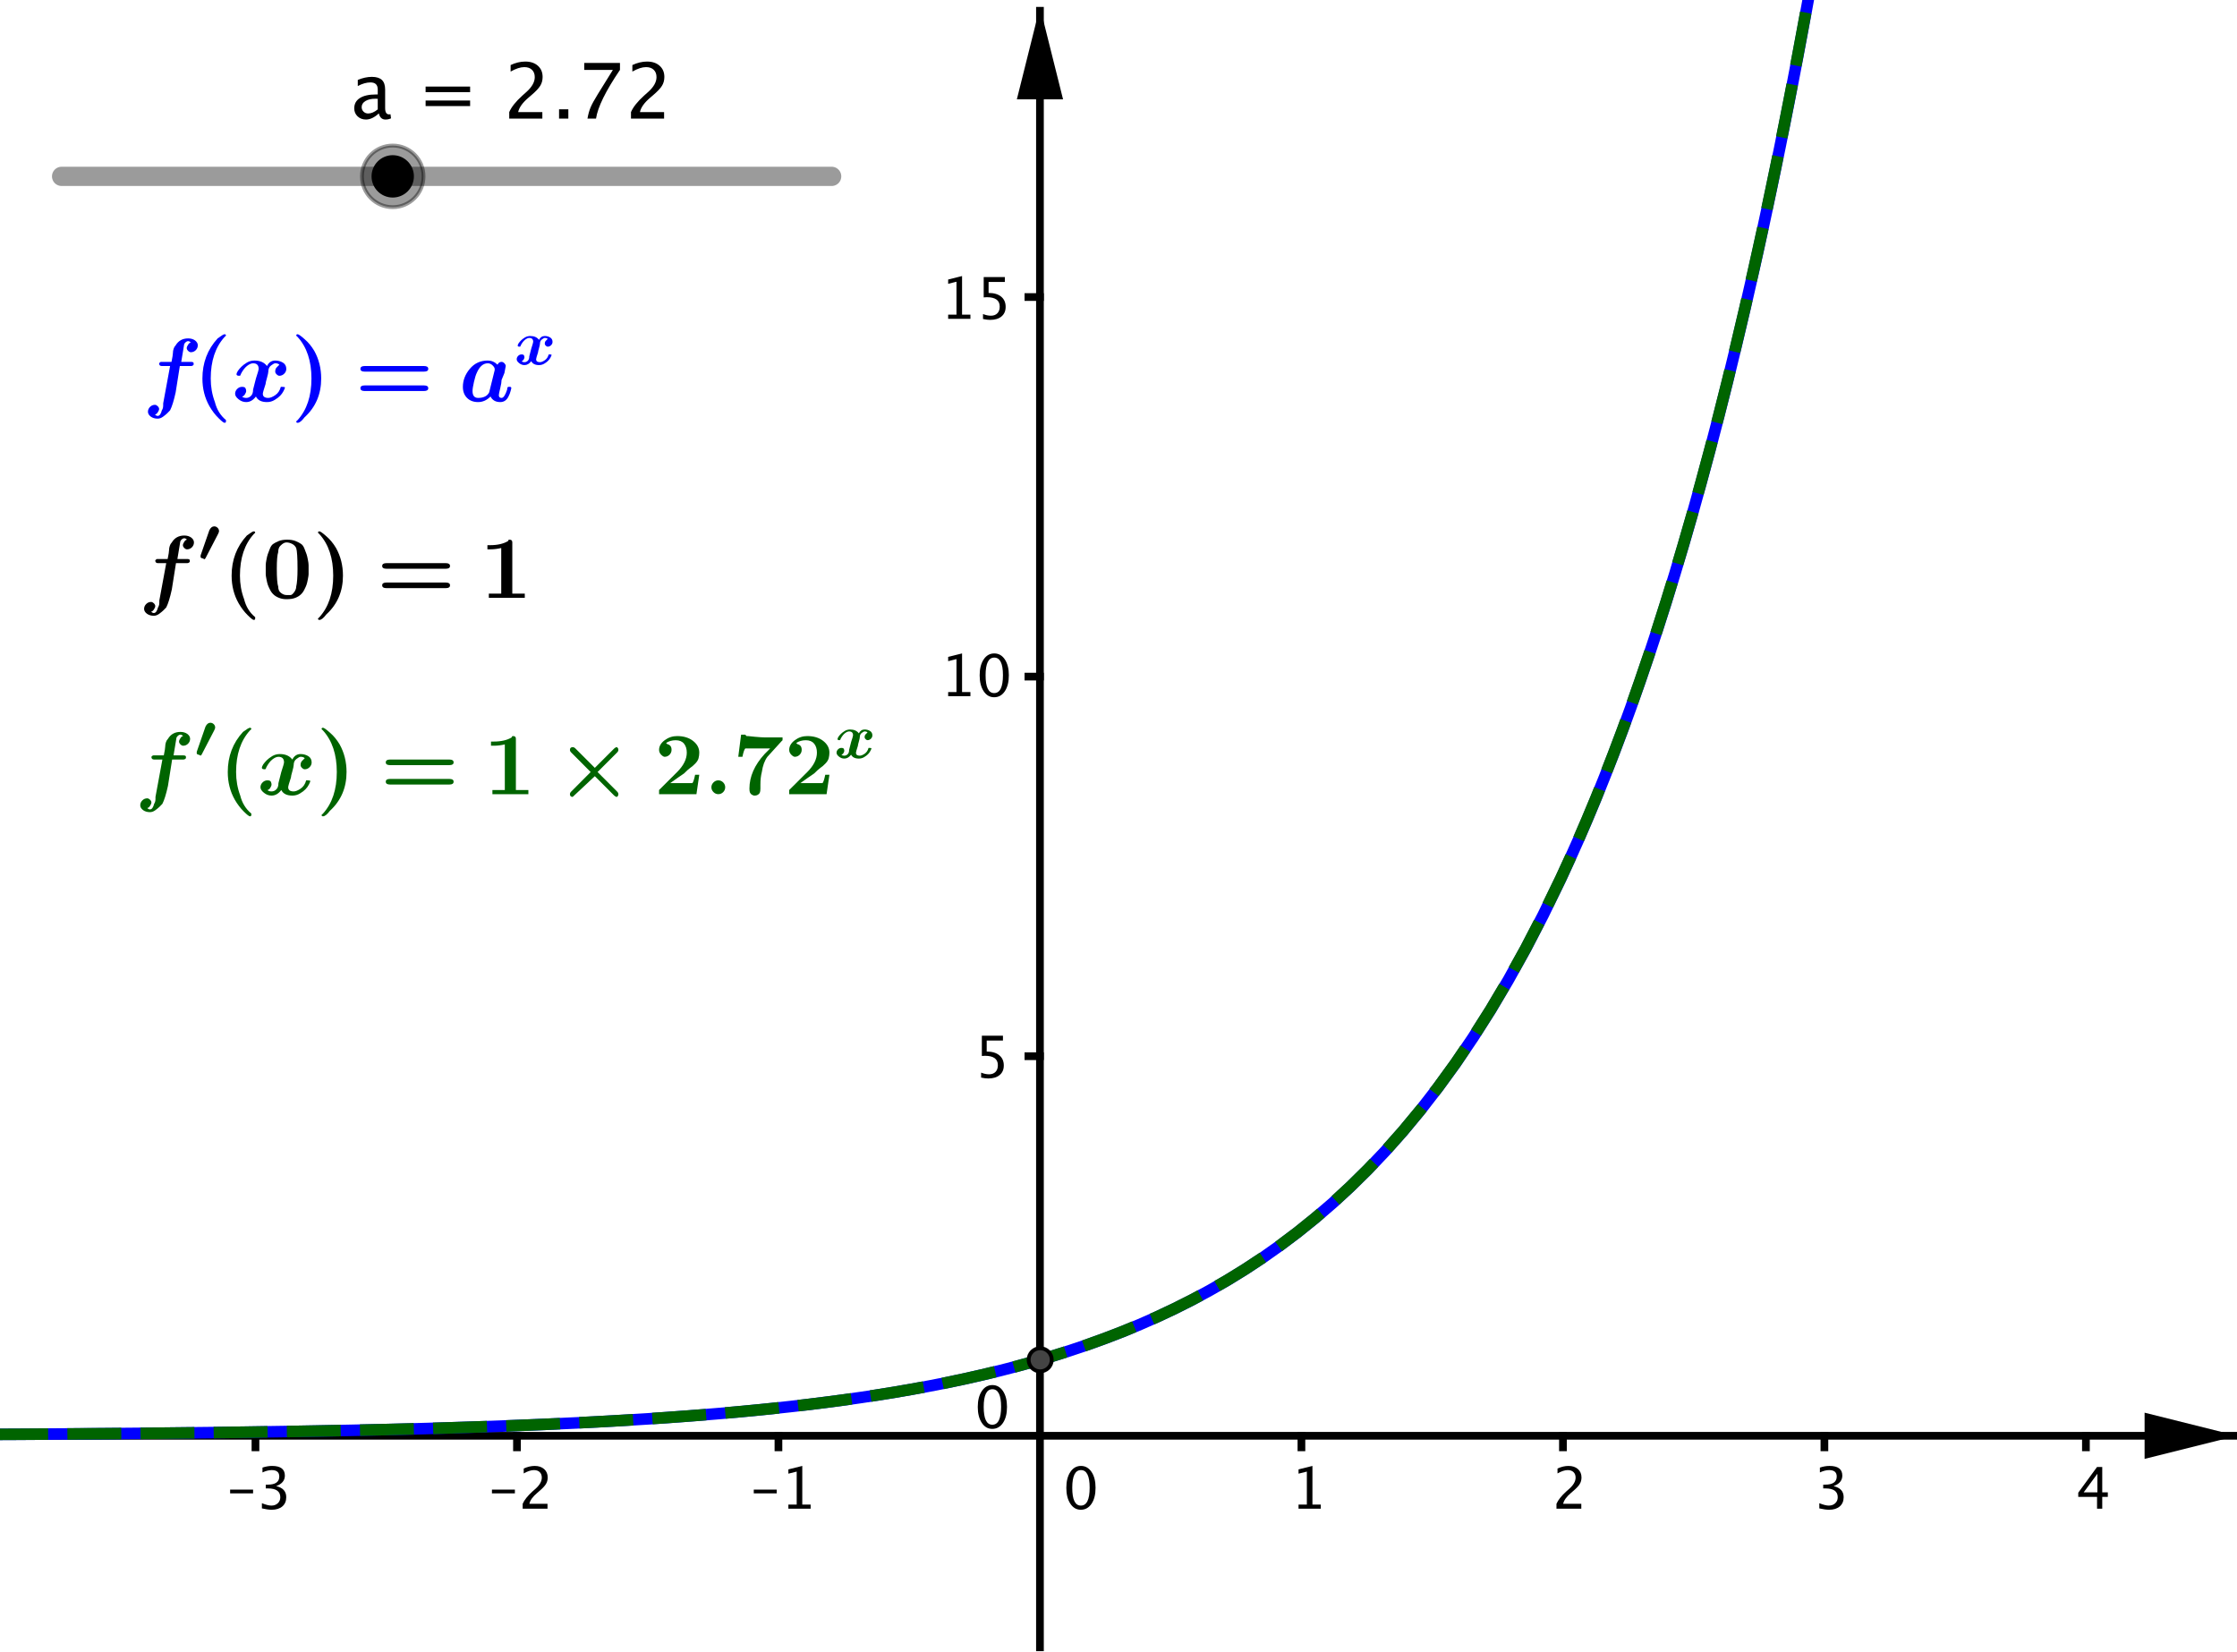 <?xml version='1.0' ?><svg xmlns:dc="http://purl.org/dc/elements/1.1/" xmlns:cc="http://creativecommons.org/ns#" xmlns:rdf="http://www.w3.org/1999/02/22-rdf-syntax-ns#" xmlns:svg="http://www.w3.org/2000/svg" xmlns="http://www.w3.org/2000/svg" id="svg2" version="1.1" width="371.222" height="274.104" viewBox="0.0 0.201 581 429" preserveAspectRatio="none">
  <defs id="defs794" />
  <title id="title4" />
  <g id="g6" stroke-linecap="square" stroke-miterlimit="10.000" stroke-width="1" stroke-dasharray="none" stroke-dashoffset="0" stroke-linejoin="miter">
    <clipPath id="clip1">
      <path id="path9" d="M 0 0 L 0 429.00 L 583.00 429.00 L 583.00 0 z" />
    </clipPath>
    <g id="g11" clip-path="url(#clip1)">
      <g id="g13" stroke="#000000" stroke-opacity="1" fill="none" stroke-linecap="butt" stroke-width="2">
        <path id="path15" d="M 270.10 3 L 270.10 429.00" />
      </g>
    </g>
    <clipPath id="clip2">
      <path id="path18" d="M 0 0 L 0 429.00 L 583.00 429.00 L 583.00 0 z" />
    </clipPath>
    <g id="g20" clip-path="url(#clip2)">
      <g id="g22" fill="#000000" stroke="none" fill-rule="evenodd" fill-opacity="1">
        <path id="path24" d="M 270.10 2 L 264.10 26.000 L 276.10 26.000" />
      </g>
    </g>
    <clipPath id="clip3">
      <path id="path27" d="M 0 0 L 0 429.00 L 583.00 429.00 L 583.00 0 z" />
    </clipPath>
    <g id="g29" clip-path="url(#clip3)">
      <g id="g31" stroke="#000000" stroke-opacity="1" fill="none" stroke-linecap="butt" stroke-width="2">
        <path id="path33" d="M 0 373.06 L 580.00 373.06" />
      </g>
    </g>
    <clipPath id="clip4">
      <path id="path36" d="M 0 0 L 0 429.00 L 583.00 429.00 L 583.00 0 z" />
    </clipPath>
    <g id="g38" clip-path="url(#clip4)">
      <g id="g40" fill="#000000" stroke="none" fill-rule="evenodd" fill-opacity="1">
        <path id="path42" d="M 581.00 373.06 L 557.00 367.06 L 557.00 379.06" />
      </g>
    </g>
    <clipPath id="clip5">
      <path id="path45" d="M 0 0 L 0 429.00 L 583.00 429.00 L 583.00 0 z" />
    </clipPath>
    <g id="g47" clip-path="url(#clip5)">
      <g id="g49" fill="#000000" stroke="none" fill-rule="nonzero" fill-opacity="1">
        <path id="path51" d="M 59.769 388.02 L 59.769 387.03 L 65.731 387.03 L 65.731 388.02 z M 68.023 391.92 L 68.023 390.57 Q 69.576 391.19 70.470 391.19 Q 71.502 391.19 72.151 390.58 Q 72.799 389.98 72.799 389.02 Q 72.799 386.73 69.598 386.73 L 69.027 386.73 L 69.027 385.76 L 69.532 385.75 Q 72.535 385.75 72.535 383.64 Q 72.535 381.97 70.558 381.97 Q 69.474 381.97 68.170 382.58 L 68.170 381.32 Q 69.452 380.89 70.660 380.89 Q 73.985 380.89 73.985 383.40 Q 73.985 385.31 71.722 386.13 Q 74.344 386.73 74.344 389.00 Q 74.344 390.53 73.333 391.40 Q 72.323 392.27 70.558 392.27 Q 69.554 392.27 68.023 391.92 z" />
      </g>
    </g>
    <clipPath id="clip6">
      <path id="path54" d="M 0 0 L 0 429.00 L 583.00 429.00 L 583.00 0 z" />
    </clipPath>
    <g id="g56" clip-path="url(#clip6)">
      <g id="g58" stroke="#000000" stroke-opacity="1" fill="none" stroke-linecap="butt" stroke-width="2">
        <path id="path60" d="M 66.350 373.06 L 66.350 376.06" />
      </g>
    </g>
    <clipPath id="clip7">
      <path id="path63" d="M 0 0 L 0 429.00 L 583.00 429.00 L 583.00 0 z" />
    </clipPath>
    <g id="g65" clip-path="url(#clip7)">
      <g id="g67" fill="#000000" stroke="none" fill-rule="nonzero" fill-opacity="1">
        <path id="path69" d="M 127.77 388.02 L 127.77 387.03 L 133.73 387.03 L 133.73 388.02 z M 135.75 392.00 L 135.75 390.73 Q 136.38 389.26 138.29 387.52 L 139.12 386.79 Q 140.72 385.34 140.72 383.92 Q 140.72 383.01 140.17 382.49 Q 139.63 381.97 138.67 381.97 Q 137.55 381.97 136.02 382.84 L 136.02 381.57 Q 137.46 380.89 138.88 380.89 Q 140.40 380.89 141.33 381.71 Q 142.25 382.53 142.25 383.88 Q 142.25 384.86 141.78 385.61 Q 141.32 386.37 140.05 387.44 L 139.50 387.92 Q 137.76 389.39 137.49 390.73 L 142.20 390.73 L 142.20 392.00 z" />
      </g>
    </g>
    <clipPath id="clip8">
      <path id="path72" d="M 0 0 L 0 429.00 L 583.00 429.00 L 583.00 0 z" />
    </clipPath>
    <g id="g74" clip-path="url(#clip8)">
      <g id="g76" stroke="#000000" stroke-opacity="1" fill="none" stroke-linecap="butt" stroke-width="2">
        <path id="path78" d="M 134.27 373.06 L 134.27 376.06" />
      </g>
    </g>
    <clipPath id="clip9">
      <path id="path81" d="M 0 0 L 0 429.00 L 583.00 429.00 L 583.00 0 z" />
    </clipPath>
    <g id="g83" clip-path="url(#clip9)">
      <g id="g85" fill="#000000" stroke="none" fill-rule="nonzero" fill-opacity="1">
        <path id="path87" d="M 195.77 388.02 L 195.77 387.03 L 201.73 387.03 L 201.73 388.02 z M 204.76 392.00 L 204.76 390.92 L 206.92 390.92 L 206.92 382.36 L 204.76 382.90 L 204.76 381.79 L 208.37 380.89 L 208.37 390.92 L 210.54 390.92 L 210.54 392.00 z" />
      </g>
    </g>
    <clipPath id="clip10">
      <path id="path90" d="M 0 0 L 0 429.00 L 583.00 429.00 L 583.00 0 z" />
    </clipPath>
    <g id="g92" clip-path="url(#clip10)">
      <g id="g94" stroke="#000000" stroke-opacity="1" fill="none" stroke-linecap="butt" stroke-width="2">
        <path id="path96" d="M 202.18 373.06 L 202.18 376.06" />
      </g>
    </g>
    <clipPath id="clip11">
      <path id="path99" d="M 0 0 L 0 429.00 L 583.00 429.00 L 583.00 0 z" />
    </clipPath>
    <g id="g101" clip-path="url(#clip11)">
      <g id="g103" fill="#000000" stroke="none" fill-rule="nonzero" fill-opacity="1">
        <path id="path105" d="M 280.70 392.27 Q 279.02 392.27 277.99 390.69 Q 276.95 389.11 276.95 386.57 Q 276.95 384.01 278.00 382.45 Q 279.04 380.89 280.75 380.89 Q 282.45 380.89 283.50 382.45 Q 284.54 384.01 284.54 386.55 Q 284.54 389.16 283.50 390.71 Q 282.45 392.27 280.70 392.27 z M 280.72 391.19 Q 283.01 391.19 283.01 386.53 Q 283.01 381.97 280.75 381.97 Q 278.49 381.97 278.49 386.57 Q 278.49 391.19 280.72 391.19 z" />
      </g>
    </g>
    <clipPath id="clip12">
      <path id="path108" d="M 0 0 L 0 429.00 L 583.00 429.00 L 583.00 0 z" />
    </clipPath>
    <g id="g110" clip-path="url(#clip12)">
      <g id="g112" fill="#000000" stroke="none" fill-rule="nonzero" fill-opacity="1">
        <path id="path114" d="M 337.26 392.00 L 337.26 390.92 L 339.42 390.92 L 339.42 382.36 L 337.26 382.90 L 337.26 381.79 L 340.87 380.89 L 340.87 390.92 L 343.04 390.92 L 343.04 392.00 z" />
      </g>
    </g>
    <clipPath id="clip13">
      <path id="path117" d="M 0 0 L 0 429.00 L 583.00 429.00 L 583.00 0 z" />
    </clipPath>
    <g id="g119" clip-path="url(#clip13)">
      <g id="g121" stroke="#000000" stroke-opacity="1" fill="none" stroke-linecap="butt" stroke-width="2">
        <path id="path123" d="M 338.01 373.06 L 338.01 376.06" />
      </g>
    </g>
    <clipPath id="clip14">
      <path id="path126" d="M 0 0 L 0 429.00 L 583.00 429.00 L 583.00 0 z" />
    </clipPath>
    <g id="g128" clip-path="url(#clip14)">
      <g id="g130" fill="#000000" stroke="none" fill-rule="nonzero" fill-opacity="1">
        <path id="path132" d="M 404.25 392.00 L 404.25 390.73 Q 404.88 389.26 406.79 387.52 L 407.62 386.79 Q 409.22 385.34 409.22 383.92 Q 409.22 383.01 408.67 382.49 Q 408.13 381.97 407.17 381.97 Q 406.05 381.97 404.52 382.84 L 404.52 381.57 Q 405.96 380.89 407.38 380.89 Q 408.90 380.89 409.83 381.71 Q 410.75 382.53 410.75 383.88 Q 410.75 384.86 410.28 385.61 Q 409.82 386.37 408.55 387.44 L 408.00 387.92 Q 406.26 389.39 405.99 390.73 L 410.70 390.73 L 410.70 392.00 z" />
      </g>
    </g>
    <clipPath id="clip15">
      <path id="path135" d="M 0 0 L 0 429.00 L 583.00 429.00 L 583.00 0 z" />
    </clipPath>
    <g id="g137" clip-path="url(#clip15)">
      <g id="g139" stroke="#000000" stroke-opacity="1" fill="none" stroke-linecap="butt" stroke-width="2">
        <path id="path141" d="M 405.93 373.06 L 405.93 376.06" />
      </g>
    </g>
    <clipPath id="clip16">
      <path id="path144" d="M 0 0 L 0 429.00 L 583.00 429.00 L 583.00 0 z" />
    </clipPath>
    <g id="g146" clip-path="url(#clip16)">
      <g id="g148" fill="#000000" stroke="none" fill-rule="nonzero" fill-opacity="1">
        <path id="path150" d="M 472.52 391.92 L 472.52 390.57 Q 474.08 391.19 474.97 391.19 Q 476.00 391.19 476.65 390.58 Q 477.30 389.98 477.30 389.02 Q 477.30 386.73 474.10 386.73 L 473.53 386.73 L 473.53 385.76 L 474.03 385.75 Q 477.04 385.75 477.04 383.64 Q 477.04 381.97 475.06 381.97 Q 473.97 381.97 472.67 382.58 L 472.67 381.32 Q 473.95 380.89 475.16 380.89 Q 478.49 380.89 478.49 383.40 Q 478.49 385.31 476.22 386.13 Q 478.84 386.73 478.84 389.00 Q 478.84 390.53 477.83 391.40 Q 476.82 392.27 475.06 392.27 Q 474.05 392.27 472.52 391.92 z" />
      </g>
    </g>
    <clipPath id="clip17">
      <path id="path153" d="M 0 0 L 0 429.00 L 583.00 429.00 L 583.00 0 z" />
    </clipPath>
    <g id="g155" clip-path="url(#clip17)">
      <g id="g157" stroke="#000000" stroke-opacity="1" fill="none" stroke-linecap="butt" stroke-width="2">
        <path id="path159" d="M 473.84 373.06 L 473.84 376.06" />
      </g>
    </g>
    <clipPath id="clip18">
      <path id="path162" d="M 0 0 L 0 429.00 L 583.00 429.00 L 583.00 0 z" />
    </clipPath>
    <g id="g164" clip-path="url(#clip18)">
      <g id="g166" fill="#000000" stroke="none" fill-rule="nonzero" fill-opacity="1">
        <path id="path168" d="M 544.65 392.00 L 544.65 388.93 L 539.77 388.93 L 539.77 387.84 L 544.65 381.16 L 546.00 381.16 L 546.00 387.75 L 547.45 387.75 L 547.45 388.93 L 546.00 388.93 L 546.00 392.00 z M 541.18 387.75 L 544.74 387.75 L 544.74 382.93 z" />
      </g>
    </g>
    <clipPath id="clip19">
      <path id="path171" d="M 0 0 L 0 429.00 L 583.00 429.00 L 583.00 0 z" />
    </clipPath>
    <g id="g173" clip-path="url(#clip19)">
      <g id="g175" stroke="#000000" stroke-opacity="1" fill="none" stroke-linecap="butt" stroke-width="2">
        <path id="path177" d="M 541.76 373.06 L 541.76 376.06" />
      </g>
    </g>
    <clipPath id="clip20">
      <path id="path180" d="M 0 0 L 0 429.00 L 583.00 429.00 L 583.00 0 z" />
    </clipPath>
    <g id="g182" clip-path="url(#clip20)">
      <g id="g184" fill="#000000" stroke="none" fill-rule="nonzero" fill-opacity="1">
        <path id="path186" d="M 257.70 371.27 Q 256.02 371.27 254.99 369.69 Q 253.95 368.11 253.95 365.57 Q 253.95 363.01 255.00 361.45 Q 256.04 359.89 257.75 359.89 Q 259.45 359.89 260.50 361.45 Q 261.54 363.01 261.54 365.55 Q 261.54 368.16 260.50 369.71 Q 259.45 371.27 257.70 371.27 z M 257.72 370.19 Q 260.01 370.19 260.01 365.53 Q 260.01 360.97 257.75 360.97 Q 255.49 360.97 255.49 365.57 Q 255.49 370.19 257.72 370.19 z" />
      </g>
    </g>
    <clipPath id="clip21">
      <path id="path189" d="M 0 0 L 0 429.00 L 583.00 429.00 L 583.00 0 z" />
    </clipPath>
    <g id="g191" clip-path="url(#clip21)">
      <g id="g193" fill="#000000" stroke="none" fill-rule="nonzero" fill-opacity="1">
        <path id="path195" d="M 254.82 280.04 L 254.82 278.75 Q 255.90 279.19 256.87 279.19 Q 257.94 279.19 258.56 278.56 Q 259.17 277.93 259.17 276.82 Q 259.17 274.38 255.81 274.38 Q 255.42 274.38 255.01 274.43 L 255.01 269.16 L 260.49 269.16 L 260.49 270.42 L 256.27 270.42 L 256.27 273.28 Q 258.36 273.28 259.53 274.24 Q 260.71 275.20 260.71 276.89 Q 260.71 278.48 259.64 279.37 Q 258.57 280.27 256.68 280.27 Q 255.86 280.27 254.82 280.04 z" />
      </g>
    </g>
    <clipPath id="clip22">
      <path id="path198" d="M 0 0 L 0 429.00 L 583.00 429.00 L 583.00 0 z" />
    </clipPath>
    <g id="g200" clip-path="url(#clip22)">
      <g id="g202" stroke="#000000" stroke-opacity="1" fill="none" stroke-linecap="butt" stroke-width="2">
        <path id="path204" d="M 267.10 274.49 L 270.10 274.49" />
      </g>
    </g>
    <clipPath id="clip23">
      <path id="path207" d="M 0 0 L 0 429.00 L 583.00 429.00 L 583.00 0 z" />
    </clipPath>
    <g id="g209" clip-path="url(#clip23)">
      <g id="g211" fill="#000000" stroke="none" fill-rule="nonzero" fill-opacity="1">
        <path id="path213" d="M 246.26 181.00 L 246.26 179.92 L 248.42 179.92 L 248.42 171.36 L 246.26 171.90 L 246.26 170.79 L 249.87 169.89 L 249.87 179.92 L 252.04 179.92 L 252.04 181.00 z M 258.19 181.27 Q 256.51 181.27 255.47 179.69 Q 254.44 178.11 254.44 175.57 Q 254.44 173.01 255.48 171.45 Q 256.52 169.89 258.23 169.89 Q 259.94 169.89 260.98 171.45 Q 262.02 173.01 262.02 175.55 Q 262.02 178.16 260.98 179.71 Q 259.94 181.27 258.19 181.27 z M 258.20 180.19 Q 260.49 180.19 260.49 175.53 Q 260.49 170.97 258.23 170.97 Q 255.98 170.97 255.98 175.57 Q 255.98 180.19 258.20 180.19 z" />
      </g>
    </g>
    <clipPath id="clip24">
      <path id="path216" d="M 0 0 L 0 429.00 L 583.00 429.00 L 583.00 0 z" />
    </clipPath>
    <g id="g218" clip-path="url(#clip24)">
      <g id="g220" stroke="#000000" stroke-opacity="1" fill="none" stroke-linecap="butt" stroke-width="2">
        <path id="path222" d="M 267.10 175.91 L 270.10 175.91" />
      </g>
    </g>
    <clipPath id="clip25">
      <path id="path225" d="M 0 0 L 0 429.00 L 583.00 429.00 L 583.00 0 z" />
    </clipPath>
    <g id="g227" clip-path="url(#clip25)">
      <g id="g229" fill="#000000" stroke="none" fill-rule="nonzero" fill-opacity="1">
        <path id="path231" d="M 246.26 83.000 L 246.26 81.916 L 248.42 81.916 L 248.42 73.361 L 246.26 73.903 L 246.26 72.790 L 249.87 71.889 L 249.87 81.916 L 252.04 81.916 L 252.04 83.000 z M 255.31 83.044 L 255.31 81.755 Q 256.39 82.187 257.36 82.187 Q 258.43 82.187 259.04 81.557 Q 259.65 80.927 259.65 79.821 Q 259.65 77.382 256.29 77.382 Q 255.91 77.382 255.49 77.434 L 255.49 72.160 L 260.98 72.160 L 260.98 73.420 L 256.76 73.420 L 256.76 76.276 Q 258.85 76.276 260.02 77.236 Q 261.19 78.195 261.19 79.895 Q 261.19 81.477 260.12 82.374 Q 259.06 83.271 257.17 83.271 Q 256.35 83.271 255.31 83.044 z" />
      </g>
    </g>
    <clipPath id="clip26">
      <path id="path234" d="M 0 0 L 0 429.00 L 583.00 429.00 L 583.00 0 z" />
    </clipPath>
    <g id="g236" clip-path="url(#clip26)">
      <g id="g238" stroke="#000000" stroke-opacity="1" fill="none" stroke-linecap="butt" stroke-width="2">
        <path id="path240" d="M 267.10 77.340 L 270.10 77.340" />
      </g>
    </g>
    <g id="misc" />
    <g id="layer0">
      <clipPath id="clip27">
        <path id="path245" d="M 0 0 L 0 429.00 L 583.00 429.00 L 583.00 0 z" />
      </clipPath>
      <g id="g247" clip-path="url(#clip27)">
        <g id="g249" stroke="#0000ff" stroke-opacity="1" fill="none" stroke-linecap="round" stroke-width="3" stroke-linejoin="round">
          <path id="path251" d="M 0 372.69 L 4.555 372.67 L 9.109 372.64 L 13.664 372.61 L 18.219 372.58 L 22.773 372.55 L 27.328 372.51 L 31.883 372.47 L 36.438 372.43 L 40.992 372.39 L 45.547 372.34 L 50.102 372.29 L 54.656 372.24 L 59.211 372.18 L 63.766 372.12 L 68.320 372.05 L 72.875 371.98 L 77.430 371.91 L 81.984 371.83 L 86.539 371.74 L 91.094 371.65 L 95.648 371.55 L 100.20 371.45 L 104.76 371.34 L 109.31 371.22 L 113.87 371.09 L 118.42 370.95 L 122.98 370.80 L 127.53 370.65 L 132.09 370.48 L 136.64 370.30 L 141.20 370.11 L 145.75 369.90 L 150.30 369.69 L 154.86 369.45 L 159.41 369.20 L 163.97 368.93 L 168.52 368.65 L 173.08 368.34 L 177.63 368.01 L 182.19 367.66 L 186.74 367.29 L 191.30 366.89 L 195.85 366.46 L 200.41 366.00 L 204.96 365.51 L 209.52 364.99 L 214.07 364.42 L 218.62 363.83 L 223.18 363.18 L 227.73 362.50 L 232.29 361.77 L 236.84 360.98 L 241.40 360.14 L 245.95 359.25 L 250.51 358.29 L 255.06 357.26 L 259.62 356.17 L 264.17 354.99 L 268.73 353.74 L 273.28 352.40 L 277.84 350.96 L 282.39 349.43 L 286.95 347.79 L 291.50 346.04 L 296.05 344.16 L 300.61 342.15 L 305.16 340.01 L 309.72 337.72 L 314.27 335.26 L 318.83 332.64 L 323.38 329.83 L 327.94 326.83 L 332.49 323.62 L 337.05 320.19 L 341.60 316.52 L 346.16 312.60 L 350.71 308.40 L 355.27 303.91 L 359.82 299.11 L 364.38 293.98 L 368.93 288.49 L 373.48 282.62 L 378.04 276.35 L 382.59 269.63 L 387.15 262.45 L 391.70 254.78 L 396.26 246.57 L 400.81 237.79 L 405.37 228.40 L 407.64 223.46 L 409.92 218.36 L 412.20 213.08 L 414.48 207.62 L 416.75 201.97 L 419.03 196.14 L 421.31 190.10 L 423.59 183.86 L 425.86 177.40 L 428.14 170.72 L 430.42 163.82 L 432.70 156.68 L 434.97 149.30 L 437.25 141.66 L 439.53 133.76 L 441.80 125.60 L 444.08 117.15 L 446.36 108.42 L 448.64 99.392 L 450.91 90.054 L 453.19 80.397 L 455.47 70.410 L 456.61 65.290 L 457.75 60.083 L 458.88 54.788 L 460.02 49.403 L 461.16 43.928 L 462.30 38.359 L 463.44 32.697 L 464.58 26.938 L 465.72 21.083 L 466.86 15.128 L 467.99 9.072 L 469.13 2.914 L 470.27 -3.348 L 471.41 -9.716" />
          <title id="title253">Function f</title>
          <desc id="desc255">Function f: f(x) = a^x</desc>
        </g>
      </g>
      <clipPath id="clip28">
        <path id="path258" d="M 0 0 L 0 429.00 L 583.00 429.00 L 583.00 0 z" />
      </clipPath>
      <g id="g260" clip-path="url(#clip28)">
        <g id="g262" stroke="#006400" stroke-opacity="1" fill="none" stroke-linecap="butt" stroke-width="3" stroke-dasharray="11.000,8" stroke-linejoin="round">
          <path id="path264" d="M 0 372.69 L 4.555 372.67 L 9.109 372.64 L 13.664 372.61 L 18.219 372.58 L 22.773 372.54 L 27.328 372.51 L 31.883 372.47 L 36.438 372.43 L 40.992 372.39 L 45.547 372.34 L 50.102 372.29 L 54.656 372.24 L 59.211 372.18 L 63.766 372.12 L 68.320 372.05 L 72.875 371.98 L 77.430 371.91 L 81.984 371.83 L 86.539 371.74 L 91.094 371.65 L 95.648 371.55 L 100.20 371.45 L 104.76 371.33 L 109.31 371.21 L 113.87 371.09 L 118.42 370.95 L 122.98 370.80 L 127.53 370.65 L 132.09 370.48 L 136.64 370.30 L 141.20 370.11 L 145.75 369.90 L 150.30 369.68 L 154.86 369.45 L 159.41 369.20 L 163.97 368.93 L 168.52 368.64 L 173.08 368.34 L 177.63 368.01 L 182.19 367.66 L 186.74 367.28 L 191.30 366.88 L 195.85 366.45 L 200.41 366.00 L 204.96 365.50 L 209.52 364.98 L 214.07 364.42 L 218.62 363.82 L 223.18 363.18 L 227.73 362.49 L 232.29 361.76 L 236.84 360.97 L 241.40 360.14 L 245.95 359.24 L 250.51 358.28 L 255.06 357.25 L 259.62 356.16 L 264.17 354.98 L 268.73 353.73 L 273.28 352.39 L 277.84 350.95 L 282.39 349.42 L 286.95 347.77 L 291.50 346.02 L 296.05 344.14 L 300.61 342.14 L 305.16 339.99 L 309.72 337.69 L 314.27 335.24 L 318.83 332.61 L 323.38 329.81 L 327.94 326.80 L 332.49 323.59 L 337.05 320.16 L 341.60 316.49 L 346.16 312.56 L 350.71 308.36 L 355.27 303.87 L 359.82 299.07 L 364.38 293.93 L 368.93 288.44 L 373.48 282.57 L 378.04 276.29 L 382.59 269.57 L 387.15 262.38 L 391.70 254.70 L 396.26 246.49 L 400.81 237.70 L 405.37 228.31 L 407.64 223.37 L 409.92 218.26 L 412.20 212.98 L 414.48 207.51 L 416.75 201.87 L 419.03 196.02 L 421.31 189.98 L 423.59 183.74 L 425.86 177.28 L 428.14 170.60 L 430.42 163.69 L 432.70 156.54 L 434.97 149.15 L 437.25 141.51 L 439.53 133.61 L 441.80 125.44 L 444.08 116.99 L 446.36 108.25 L 448.64 99.219 L 450.91 89.875 L 453.19 80.212 L 455.47 70.219 L 456.61 65.096 L 457.75 59.885 L 458.88 54.587 L 460.02 49.199 L 461.16 43.720 L 462.30 38.148 L 463.44 32.482 L 464.58 26.720 L 465.72 20.860 L 466.86 14.902 L 467.99 8.842 L 469.13 2.68 L 470.27 -3.586 L 471.41 -9.958" />
          <title id="title266">Function f&#39;</title>
          <desc id="desc268">Function f&#39;: Derivative of f: f&#39;(x) = a^x ln(a)</desc>
        </g>
      </g>
      <clipPath id="clip29">
        <path id="path271" d="M 0 0 L 0 429.00 L 583.00 429.00 L 583.00 0 z" />
      </clipPath>
      <g id="g273" clip-path="url(#clip29)">
        <g id="g275" stroke="#000000" stroke-opacity="1" fill="none" stroke-linecap="round" stroke-width="2.5" stroke-linejoin="round">
          <path id="path277" d="M 270.10 353.35 L 270.16 353.33" />
          <title id="title279">Segment i</title>
          <desc id="desc281">Segment i: Segment [A, B]</desc>
        </g>
      </g>
      <clipPath id="clip30">
        <path id="path284" d="M 0 0 L 0 429.00 L 583.00 429.00 L 583.00 0 z" />
      </clipPath>
      <g id="g286" clip-path="url(#clip30)">
        <g id="g288" stroke="#000000" stroke-opacity=".392" fill="none" stroke-linecap="round" stroke-width="5" stroke-linejoin="round">
          <path id="path290" d="M 16.000 46.000 L 216.00 46.000" />
          <title id="title292">Number a</title>
          <desc id="desc294">a = 2.72</desc>
        </g>
      </g>
      <clipPath id="clip31">
        <path id="path297" d="M 0 0 L 0 429.00 L 583.00 429.00 L 583.00 0 z" />
      </clipPath>
      <g id="g299" clip-path="url(#clip31)">
        <g id="g301" fill="#000000" stroke="none" fill-rule="nonzero" fill-opacity=".392">
          <path id="path303" d="M 110.00 46.000 C 110.00 50.418 106.42 54.000 102.00 54.000 C 97.582 54.000 94.000 50.418 94.000 46.000 C 94.000 41.582 97.582 38.000 102.00 38.000 C 106.42 38.000 110.00 41.582 110.00 46.000 z" />
          <title id="title305">Number a</title>
          <desc id="desc307">a = 2.72</desc>
        </g>
      </g>
      <clipPath id="clip32">
        <path id="path310" d="M 0 0 L 0 429.00 L 583.00 429.00 L 583.00 0 z" />
      </clipPath>
      <g id="g312" clip-path="url(#clip32)">
        <g id="g314" stroke="#000000" stroke-opacity=".392" fill="none" stroke-linecap="round" stroke-linejoin="round">
          <path id="path316" d="M 110.00 46.000 C 110.00 50.418 106.42 54.000 102.00 54.000 C 97.582 54.000 94.000 50.418 94.000 46.000 C 94.000 41.582 97.582 38.000 102.00 38.000 C 106.42 38.000 110.00 41.582 110.00 46.000 z" />
          <title id="title318">Number a</title>
          <desc id="desc320">a = 2.72</desc>
        </g>
      </g>
      <clipPath id="clip33">
        <path id="path323" d="M 0 0 L 0 429.00 L 583.00 429.00 L 583.00 0 z" />
      </clipPath>
      <g id="g325" clip-path="url(#clip33)">
        <g id="g327" fill="#000000" stroke="none" fill-rule="nonzero" fill-opacity="1">
          <path id="path329" d="M 107.00 46.000 C 107.00 48.761 104.76 51.000 102.00 51.000 C 99.239 51.000 97.000 48.761 97.000 46.000 C 97.000 43.239 99.239 41.000 102.00 41.000 C 104.76 41.000 107.00 43.239 107.00 46.000 z" />
          <title id="title331">Number a</title>
          <desc id="desc333">a = 2.72</desc>
        </g>
      </g>
      <clipPath id="clip34">
        <path id="path336" d="M 0 0 L 0 429.00 L 583.00 429.00 L 583.00 0 z" />
      </clipPath>
      <g id="g338" clip-path="url(#clip34)">
        <g id="g340" stroke="#000000" stroke-opacity="1" fill="none" stroke-linecap="round" stroke-linejoin="round">
          <path id="path342" d="M 107.00 46.000 C 107.00 48.761 104.76 51.000 102.00 51.000 C 99.239 51.000 97.000 48.761 97.000 46.000 C 97.000 43.239 99.239 41.000 102.00 41.000 C 104.76 41.000 107.00 43.239 107.00 46.000 z" />
          <title id="title344">Number a</title>
          <desc id="desc346">a = 2.72</desc>
        </g>
      </g>
      <clipPath id="clip35">
        <path id="path349" d="M 0 0 L 0 429.00 L 583.00 429.00 L 583.00 0 z" />
      </clipPath>
      <g id="g351" clip-path="url(#clip35)">
        <g id="g353" fill="#000000" stroke="none" fill-rule="nonzero" fill-opacity="1">
          <path id="path355" d="M 98.393 29.652 Q 96.664 31.244 95.062 31.244 Q 93.744 31.244 92.875 30.419 Q 92.006 29.594 92.006 28.334 Q 92.006 26.596 93.466 25.663 Q 94.926 24.730 97.650 24.730 L 98.109 24.730 L 98.109 23.451 Q 98.109 21.605 96.215 21.605 Q 94.691 21.605 92.924 22.543 L 92.924 20.951 Q 94.867 20.160 96.566 20.160 Q 98.344 20.160 99.188 20.961 Q 100.03 21.762 100.03 23.451 L 100.03 28.256 Q 100.03 29.906 101.05 29.906 Q 101.18 29.906 101.42 29.867 L 101.56 30.932 Q 100.90 31.244 100.11 31.244 Q 98.764 31.244 98.393 29.652 z M 98.109 28.607 L 98.109 25.863 L 97.465 25.844 Q 95.883 25.844 94.906 26.444 Q 93.930 27.045 93.930 28.021 Q 93.930 28.715 94.418 29.193 Q 94.906 29.672 95.609 29.672 Q 96.811 29.672 98.109 28.607 z M 110.54 27.748 L 110.54 26.303 L 122.10 26.303 L 122.10 27.748 z M 110.54 24.135 L 110.54 22.689 L 122.10 22.689 L 122.10 24.135 z M 132.26 31.000 L 132.26 29.311 Q 133.10 27.348 135.66 25.033 L 136.76 24.047 Q 138.89 22.123 138.89 20.229 Q 138.89 19.018 138.16 18.324 Q 137.44 17.631 136.17 17.631 Q 134.66 17.631 132.62 18.793 L 132.62 17.094 Q 134.54 16.186 136.44 16.186 Q 138.47 16.186 139.70 17.279 Q 140.93 18.373 140.93 20.180 Q 140.93 21.479 140.31 22.484 Q 139.69 23.490 138.00 24.926 L 137.26 25.561 Q 134.95 27.523 134.58 29.311 L 140.86 29.311 L 140.86 31.000 z M 145.20 31.000 L 145.20 28.588 L 147.61 28.588 L 147.61 31.000 z M 152.58 31.000 Q 152.87 29.311 153.39 28.080 Q 153.91 26.850 155.24 24.701 L 159.18 18.354 L 151.74 18.354 L 151.74 16.547 L 161.02 16.547 L 161.02 18.354 Q 155.46 26.547 154.80 31.000 z M 163.88 31.000 L 163.88 29.311 Q 164.72 27.348 167.28 25.033 L 168.38 24.047 Q 170.51 22.123 170.51 20.229 Q 170.51 19.018 169.78 18.324 Q 169.06 17.631 167.79 17.631 Q 166.28 17.631 164.24 18.793 L 164.24 17.094 Q 166.17 16.186 168.06 16.186 Q 170.09 16.186 171.32 17.279 Q 172.55 18.373 172.55 20.180 Q 172.55 21.479 171.93 22.484 Q 171.31 23.490 169.62 24.926 L 168.88 25.561 Q 166.57 27.523 166.21 29.311 L 172.48 29.311 L 172.48 31.000 z" />
          <title id="title357">Number a</title>
          <desc id="desc359">a = 2.72</desc>
        </g>
      </g>
      <clipPath id="clip36">
        <path id="path362" d="M 0 0 L 0 429.00 L 583.00 429.00 L 583.00 0 z" />
      </clipPath>
      <g id="g364" clip-path="url(#clip36)">
        <g id="g366" fill="#444444" stroke="none" fill-rule="nonzero" fill-opacity="1">
          <path id="path368" d="M 273.16 353.33 C 273.16 354.98 271.82 356.33 270.16 356.33 C 268.51 356.33 267.16 354.98 267.16 353.33 C 267.16 351.67 268.51 350.33 270.16 350.33 C 271.82 350.33 273.16 351.67 273.16 353.33 z" />
          <title id="title370">Point C</title>
          <desc id="desc372">Point C: Intersection point of f, i with initial value (0, 1)</desc>
        </g>
      </g>
      <clipPath id="clip37">
        <path id="path375" d="M 0 0 L 0 429.00 L 583.00 429.00 L 583.00 0 z" />
      </clipPath>
      <g id="g377" clip-path="url(#clip37)">
        <g id="g379" stroke="#000000" stroke-opacity="1" fill="none" stroke-linecap="round" stroke-linejoin="round">
          <path id="path381" d="M 273.16 353.33 C 273.16 354.98 271.82 356.33 270.16 356.33 C 268.51 356.33 267.16 354.98 267.16 353.33 C 267.16 351.67 268.51 350.33 270.16 350.33 C 271.82 350.33 273.16 351.67 273.16 353.33 z" />
          <title id="title383">Point C</title>
          <desc id="desc385">Point C: Intersection point of f, i with initial value (0, 1)</desc>
        </g>
      </g>
      <g id="g387" transform="matrix(23.000, 0, 0, 23.000, 37.000, 104.25)">
        <clipPath id="clip38">
          <path id="path390" d="M -1.609 -4.533 L -1.609 14.120 L 23.739 14.120 L 23.739 -4.533 z" />
        </clipPath>
        <g id="g392" clip-path="url(#clip38)">
          <g id="g394" fill="#0000ff" stroke="none" fill-rule="nonzero" fill-opacity="1">
            <path id="path396" d="M .422 -.391 L .375 -.094 Q .344 .047 .312 .109 Q .297 .125 .281 .141 Q .266 .156 .234 .18 Q .203 .203 .172 .203 Q .125 .203 .094 .18 Q .062 .156 .062 .125 Q .062 .094 .086 .07 Q .109 .047 .141 .047 Q .156 .047 .172 .062 Q .188 .078 .188 .094 Q .188 .109 .172 .133 Q .156 .156 .141 .156 Q .156 .172 .172 .172 Q .203 .172 .219 .109 Q .219 .109 .227 .094 Q .234 .078 .234 .055 Q .234 .031 .234 .031 L .312 -.391 L .219 -.391 Q .188 -.391 .188 -.422 Q .188 -.422 .195 -.43 Q .203 -.438 .211 -.438 Q .219 -.438 .234 -.438 L .328 -.438 Q .344 -.516 .344 -.539 Q .344 -.562 .352 -.586 Q .359 -.609 .375 -.625 Q .422 -.703 .516 -.703 Q .562 -.703 .594 -.68 Q .625 -.656 .625 -.625 Q .625 -.594 .602 -.57 Q .578 -.547 .547 -.547 Q .531 -.547 .516 -.562 Q .5 -.578 .5 -.594 Q .5 -.609 .516 -.633 Q .531 -.656 .547 -.656 Q .531 -.672 .516 -.672 Q .5 -.672 .484 -.656 Q .469 -.641 .469 -.625 L .438 -.438 L .547 -.438 Q .578 -.438 .578 -.422 Q .578 -.406 .578 -.406 Q .578 -.406 .57 -.398 Q .562 -.391 .547 -.391 L .422 -.391 z" />
            <title id="title398">f(x) = a^x</title>
            <desc id="desc400">text1 = &quot;f(x) = a^x&quot;</desc>
          </g>
        </g>
      </g>
      <g id="g402" transform="matrix(23.000, 0, 0, 23.000, 50.065, 104.25)">
        <clipPath id="clip39">
          <path id="path405" d="M -2.177 -4.533 L -2.177 14.120 L 23.171 14.120 L 23.171 -4.533 z" />
        </clipPath>
        <g id="g407" clip-path="url(#clip39)">
          <g id="g409" fill="#0000ff" stroke="none" fill-rule="nonzero" fill-opacity="1">
            <path id="path411" d="M .375 .219 L .375 .234 Q .375 .234 .375 .234 Q .375 .25 .359 .25 Q .344 .25 .289 .195 Q .234 .141 .188 .062 Q .109 -.078 .109 -.25 Q .109 -.516 .281 -.703 Q .344 -.75 .359 -.75 Q .375 -.75 .375 -.734 Q .375 -.734 .359 -.719 Q .203 -.547 .203 -.25 Q .203 -.109 .25 .016 Q .281 .141 .375 .219 z" />
            <title id="title413">f(x) = a^x</title>
            <desc id="desc415">text1 = &quot;f(x) = a^x&quot;</desc>
          </g>
        </g>
      </g>
      <g id="g417" transform="matrix(23.000, 0, 0, 23.000, 60.351, 104.25)">
        <clipPath id="clip40">
          <path id="path420" d="M -2.624 -4.533 L -2.624 14.120 L 22.724 14.120 L 22.724 -4.533 z" />
        </clipPath>
        <g id="g422" clip-path="url(#clip40)">
          <g id="g424" fill="#0000ff" stroke="none" fill-rule="nonzero" fill-opacity="1">
            <path id="path426" d="M .531 -.406 Q .516 -.422 .484 -.422 Q .469 -.422 .438 -.398 Q .406 -.375 .406 -.328 Q .406 -.312 .391 -.258 Q .375 -.203 .375 -.188 Q .344 -.094 .344 -.078 Q .344 -.031 .406 -.031 Q .438 -.031 .484 -.062 Q .531 -.094 .547 -.156 Q .547 -.156 .562 -.156 Q .594 -.156 .594 -.148 Q .594 -.141 .578 -.109 Q .562 -.078 .539 -.055 Q .516 -.031 .477 -.008 Q .438 .016 .391 .016 Q .297 .016 .266 -.047 Q .219 .016 .156 .016 Q .109 .016 .07 -.016 Q .031 -.047 .031 -.078 Q .031 -.109 .055 -.133 Q .078 -.156 .109 -.156 Q .141 -.156 .148 -.141 Q .156 -.125 .156 -.109 Q .156 -.094 .141 -.07 Q .125 -.047 .109 -.047 Q .125 -.031 .156 -.031 Q .188 -.031 .211 -.055 Q .234 -.078 .234 -.125 L .266 -.25 Q .297 -.344 .297 -.359 Q .297 -.422 .234 -.422 Q .203 -.422 .164 -.391 Q .125 -.359 .094 -.297 Q .094 -.281 .078 -.281 Q .047 -.281 .047 -.297 Q .047 -.312 .062 -.336 Q .078 -.359 .102 -.383 Q .125 -.406 .164 -.43 Q .203 -.453 .25 -.453 Q .344 -.453 .391 -.391 Q .422 -.453 .484 -.453 Q .531 -.453 .57 -.43 Q .609 -.406 .609 -.359 Q .609 -.328 .586 -.305 Q .562 -.281 .531 -.281 Q .516 -.281 .5 -.297 Q .484 -.312 .484 -.328 Q .484 -.359 .5 -.375 Q .516 -.391 .531 -.406 z" />
            <title id="title428">f(x) = a^x</title>
            <desc id="desc430">text1 = &quot;f(x) = a^x&quot;</desc>
          </g>
        </g>
      </g>
      <g id="g432" transform="matrix(23.000, 0, 0, 23.000, 75.509, 104.25)">
        <clipPath id="clip41">
          <path id="path435" d="M -3.283 -4.533 L -3.283 14.120 L 22.065 14.120 L 22.065 -4.533 z" />
        </clipPath>
        <g id="g437" clip-path="url(#clip41)">
          <g id="g439" fill="#0000ff" stroke="none" fill-rule="nonzero" fill-opacity="1">
            <path id="path441" d="M .344 -.25 Q .344 .016 .156 .188 Q .109 .25 .078 .25 Q .062 .25 .062 .234 Q .062 .234 .078 .219 Q .234 .047 .234 -.25 Q .234 -.547 .078 -.719 Q .062 -.734 .062 -.734 Q .062 -.75 .078 -.75 Q .094 -.75 .156 -.695 Q .219 -.641 .266 -.562 Q .344 -.422 .344 -.25 z" />
            <title id="title443">f(x) = a^x</title>
            <desc id="desc445">text1 = &quot;f(x) = a^x&quot;</desc>
          </g>
        </g>
      </g>
      <g id="g447" transform="matrix(23.000, 0, 0, 23.000, 92.184, 104.25)">
        <clipPath id="clip42">
          <path id="path450" d="M -4.008 -4.533 L -4.008 14.120 L 21.340 14.120 L 21.340 -4.533 z" />
        </clipPath>
        <g id="g452" clip-path="url(#clip42)">
          <g id="g454" fill="#0000ff" stroke="none" fill-rule="nonzero" fill-opacity="1">
            <path id="path456" d="M .781 -.328 L .109 -.328 Q .062 -.328 .062 -.359 Q .062 -.391 .109 -.391 L .781 -.391 Q .828 -.391 .828 -.359 Q .828 -.328 .781 -.328 z M .781 -.109 L .109 -.109 Q .062 -.109 .062 -.141 Q .062 -.172 .109 -.172 L .781 -.172 Q .828 -.172 .828 -.141 Q .828 -.109 .781 -.109 z" />
            <title id="title458">f(x) = a^x</title>
            <desc id="desc460">text1 = &quot;f(x) = a^x&quot;</desc>
          </g>
        </g>
      </g>
      <g id="g462" transform="matrix(23.000, 0, 0, 23.000, 119.14, 104.25)">
        <clipPath id="clip43">
          <path id="path465" d="M -5.18 -4.533 L -5.18 14.120 L 20.168 14.120 L 20.168 -4.533 z" />
        </clipPath>
        <g id="g467" clip-path="url(#clip43)">
          <g id="g469" fill="#0000ff" stroke="none" fill-rule="nonzero" fill-opacity="1">
            <path id="path471" d="M .516 -.312 L .484 -.234 Q .484 -.203 .469 -.141 Q .453 -.078 .453 -.062 Q .453 -.031 .484 -.031 Q .516 -.031 .547 -.125 Q .547 -.156 .562 -.156 Q .562 -.156 .578 -.156 Q .594 -.156 .594 -.141 Q .594 -.141 .586 -.109 Q .578 -.078 .562 -.047 Q .531 .016 .469 .016 Q .391 .016 .359 -.047 Q .297 .016 .219 .016 Q .141 .016 .094 -.031 Q .047 -.078 .047 -.156 Q .047 -.266 .125 -.359 Q .203 -.453 .328 -.453 Q .391 -.453 .438 -.406 Q .453 -.438 .484 -.438 Q .5 -.438 .516 -.422 Q .531 -.406 .531 -.391 Q .531 -.391 .516 -.312 z M .344 -.094 L .406 -.344 L .406 -.359 Q .406 -.375 .383 -.398 Q .359 -.422 .328 -.422 Q .25 -.422 .203 -.312 Q .188 -.281 .172 -.211 Q .156 -.141 .156 -.109 Q .156 -.031 .219 -.031 Q .266 -.031 .297 -.047 Q .328 -.062 .344 -.094 z" />
            <title id="title473">f(x) = a^x</title>
            <desc id="desc475">text1 = &quot;f(x) = a^x&quot;</desc>
          </g>
        </g>
      </g>
      <g id="g477" transform="matrix(16.100, 0, 0, 16.100, 133.70, 94.753)">
        <clipPath id="clip44">
          <path id="path480" d="M -8.304 -5.885 L -8.304 20.761 L 27.907 20.761 L 27.907 -5.885 z" />
        </clipPath>
        <g id="g482" clip-path="url(#clip44)">
          <g id="g484" fill="#0000ff" stroke="none" fill-rule="nonzero" fill-opacity="1">
            <path id="path486" d="M .531 -.406 Q .516 -.422 .484 -.422 Q .469 -.422 .438 -.398 Q .406 -.375 .406 -.328 Q .406 -.312 .391 -.258 Q .375 -.203 .375 -.188 Q .344 -.094 .344 -.078 Q .344 -.031 .406 -.031 Q .438 -.031 .484 -.062 Q .531 -.094 .547 -.156 Q .547 -.156 .562 -.156 Q .594 -.156 .594 -.148 Q .594 -.141 .578 -.109 Q .562 -.078 .539 -.055 Q .516 -.031 .477 -.008 Q .438 .016 .391 .016 Q .297 .016 .266 -.047 Q .219 .016 .156 .016 Q .109 .016 .07 -.016 Q .031 -.047 .031 -.078 Q .031 -.109 .055 -.133 Q .078 -.156 .109 -.156 Q .141 -.156 .148 -.141 Q .156 -.125 .156 -.109 Q .156 -.094 .141 -.07 Q .125 -.047 .109 -.047 Q .125 -.031 .156 -.031 Q .188 -.031 .211 -.055 Q .234 -.078 .234 -.125 L .266 -.25 Q .297 -.344 .297 -.359 Q .297 -.422 .234 -.422 Q .203 -.422 .164 -.391 Q .125 -.359 .094 -.297 Q .094 -.281 .078 -.281 Q .047 -.281 .047 -.297 Q .047 -.312 .062 -.336 Q .078 -.359 .102 -.383 Q .125 -.406 .164 -.43 Q .203 -.453 .25 -.453 Q .344 -.453 .391 -.391 Q .422 -.453 .484 -.453 Q .531 -.453 .57 -.43 Q .609 -.406 .609 -.359 Q .609 -.328 .586 -.305 Q .562 -.281 .531 -.281 Q .516 -.281 .5 -.297 Q .484 -.312 .484 -.328 Q .484 -.359 .5 -.375 Q .516 -.391 .531 -.406 z" />
            <title id="title488">f(x) = a^x</title>
            <desc id="desc490">text1 = &quot;f(x) = a^x&quot;</desc>
          </g>
        </g>
      </g>
      <g id="g492" transform="matrix(23.000, 0, 0, 23.000, 36.000, 155.44)">
        <clipPath id="clip45">
          <path id="path495" d="M -1.565 -6.758 L -1.565 11.894 L 23.783 11.894 L 23.783 -6.758 z" />
        </clipPath>
        <g id="g497" clip-path="url(#clip45)">
          <g id="g499" fill="#000000" stroke="none" fill-rule="nonzero" fill-opacity="1">
            <path id="path501" d="M .422 -.391 L .375 -.094 Q .344 .047 .312 .109 Q .297 .125 .281 .141 Q .266 .156 .234 .18 Q .203 .203 .172 .203 Q .125 .203 .094 .18 Q .062 .156 .062 .125 Q .062 .094 .086 .07 Q .109 .047 .141 .047 Q .156 .047 .172 .062 Q .188 .078 .188 .094 Q .188 .109 .172 .133 Q .156 .156 .141 .156 Q .156 .172 .172 .172 Q .203 .172 .219 .109 Q .219 .109 .227 .094 Q .234 .078 .234 .055 Q .234 .031 .234 .031 L .312 -.391 L .219 -.391 Q .188 -.391 .188 -.422 Q .188 -.422 .195 -.43 Q .203 -.438 .211 -.438 Q .219 -.438 .234 -.438 L .328 -.438 Q .344 -.516 .344 -.539 Q .344 -.562 .352 -.586 Q .359 -.609 .375 -.625 Q .422 -.703 .516 -.703 Q .562 -.703 .594 -.68 Q .625 -.656 .625 -.625 Q .625 -.594 .602 -.57 Q .578 -.547 .547 -.547 Q .531 -.547 .516 -.562 Q .5 -.578 .5 -.594 Q .5 -.609 .516 -.633 Q .531 -.656 .547 -.656 Q .531 -.672 .516 -.672 Q .5 -.672 .484 -.656 Q .469 -.641 .469 -.625 L .438 -.438 L .547 -.438 Q .578 -.438 .578 -.422 Q .578 -.406 .578 -.406 Q .578 -.406 .57 -.398 Q .562 -.391 .547 -.391 L .422 -.391 z" />
            <title id="title503">f&#39;(0) = 1</title>
            <desc id="desc505">Text text3: &quot;f&#39;(0) = &quot; + (FormulaText[B4]) + &quot;&quot;</desc>
          </g>
        </g>
      </g>
      <g id="g507" transform="matrix(16.100, 0, 0, 16.100, 51.605, 145.94)">
        <clipPath id="clip46">
          <path id="path510" d="M -3.205 -9.065 L -3.205 17.581 L 33.006 17.581 L 33.006 -9.065 z" />
        </clipPath>
        <g id="g512" clip-path="url(#clip46)">
          <g id="g514" fill="#000000" stroke="none" fill-rule="nonzero" fill-opacity="1">
            <path id="path516" d="M .312 -.438 L .109 -.047 Q .094 -.031 .094 -.031 Q .094 -.031 .062 -.047 Q .047 -.047 .039 -.055 Q .031 -.062 .031 -.062 Q .031 -.078 .031 -.094 L .172 -.5 Q .203 -.562 .25 -.562 Q .281 -.562 .305 -.539 Q .328 -.516 .328 -.484 Q .328 -.469 .312 -.438 z" />
            <title id="title518">f&#39;(0) = 1</title>
            <desc id="desc520">Text text3: &quot;f&#39;(0) = &quot; + (FormulaText[B4]) + &quot;&quot;</desc>
          </g>
        </g>
      </g>
      <g id="g522" transform="matrix(23.000, 0, 0, 23.000, 57.650, 155.44)">
        <clipPath id="clip47">
          <path id="path525" d="M -2.506 -6.758 L -2.506 11.894 L 22.841 11.894 L 22.841 -6.758 z" />
        </clipPath>
        <g id="g527" clip-path="url(#clip47)">
          <g id="g529" fill="#000000" stroke="none" fill-rule="nonzero" fill-opacity="1">
            <path id="path531" d="M .375 .219 L .375 .234 Q .375 .234 .375 .234 Q .375 .25 .359 .25 Q .344 .25 .289 .195 Q .234 .141 .188 .062 Q .109 -.078 .109 -.25 Q .109 -.516 .281 -.703 Q .344 -.75 .359 -.75 Q .375 -.75 .375 -.734 Q .375 -.734 .359 -.719 Q .203 -.547 .203 -.25 Q .203 -.109 .25 .016 Q .281 .141 .375 .219 z" />
            <title id="title533">f&#39;(0) = 1</title>
            <desc id="desc535">Text text3: &quot;f&#39;(0) = &quot; + (FormulaText[B4]) + &quot;&quot;</desc>
          </g>
        </g>
      </g>
      <g id="g537" transform="matrix(23.000, 0, 0, 23.000, 67.936, 155.44)">
        <clipPath id="clip48">
          <path id="path540" d="M -2.954 -6.758 L -2.954 11.894 L 22.394 11.894 L 22.394 -6.758 z" />
        </clipPath>
        <g id="g542" clip-path="url(#clip48)">
          <g id="g544" fill="#000000" stroke="none" fill-rule="nonzero" fill-opacity="1">
            <path id="path546" d="M .531 -.312 Q .531 -.281 .531 -.266 Q .531 -.25 .523 -.211 Q .516 -.172 .508 -.148 Q .5 -.125 .484 -.094 Q .469 -.062 .445 -.039 Q .422 -.016 .383 -0 Q .344 .016 .281 .016 Q .234 .016 .195 -0 Q .156 -.016 .133 -.039 Q .109 -.062 .094 -.094 Q .078 -.125 .07 -.148 Q .062 -.172 .055 -.211 Q .047 -.25 .047 -.266 Q .047 -.281 .047 -.312 Q .047 -.344 .047 -.367 Q .047 -.391 .055 -.43 Q .062 -.469 .07 -.492 Q .078 -.516 .094 -.555 Q .109 -.594 .133 -.609 Q .156 -.625 .195 -.641 Q .234 -.656 .289 -.656 Q .344 -.656 .383 -.641 Q .422 -.625 .445 -.609 Q .469 -.594 .484 -.555 Q .5 -.516 .508 -.492 Q .516 -.469 .523 -.43 Q .531 -.391 .531 -.367 Q .531 -.344 .531 -.312 z M .281 -.031 Q .312 -.031 .328 -.031 Q .344 -.031 .367 -.062 Q .391 -.094 .391 -.125 Q .406 -.188 .406 -.328 Q .406 -.516 .391 -.562 Q .375 -.594 .344 -.609 Q .312 -.625 .281 -.625 Q .266 -.625 .25 -.617 Q .234 -.609 .211 -.586 Q .188 -.562 .188 -.516 Q .172 -.469 .172 -.328 Q .172 -.172 .188 -.125 Q .188 -.078 .219 -.055 Q .25 -.031 .281 -.031 z" />
            <title id="title548">f&#39;(0) = 1</title>
            <desc id="desc550">Text text3: &quot;f&#39;(0) = &quot; + (FormulaText[B4]) + &quot;&quot;</desc>
          </g>
        </g>
      </g>
      <g id="g552" transform="matrix(23.000, 0, 0, 23.000, 81.161, 155.44)">
        <clipPath id="clip49">
          <path id="path555" d="M -3.529 -6.758 L -3.529 11.894 L 21.819 11.894 L 21.819 -6.758 z" />
        </clipPath>
        <g id="g557" clip-path="url(#clip49)">
          <g id="g559" fill="#000000" stroke="none" fill-rule="nonzero" fill-opacity="1">
            <path id="path561" d="M .344 -.25 Q .344 .016 .156 .188 Q .109 .25 .078 .25 Q .062 .25 .062 .234 Q .062 .234 .078 .219 Q .234 .047 .234 -.25 Q .234 -.547 .078 -.719 Q .062 -.734 .062 -.734 Q .062 -.75 .078 -.75 Q .094 -.75 .156 -.695 Q .219 -.641 .266 -.562 Q .344 -.422 .344 -.25 z" />
            <title id="title563">f&#39;(0) = 1</title>
            <desc id="desc565">Text text3: &quot;f&#39;(0) = &quot; + (FormulaText[B4]) + &quot;&quot;</desc>
          </g>
        </g>
      </g>
      <g id="g567" transform="matrix(23.000, 0, 0, 23.000, 97.836, 155.44)">
        <clipPath id="clip50">
          <path id="path570" d="M -4.254 -6.758 L -4.254 11.894 L 21.094 11.894 L 21.094 -6.758 z" />
        </clipPath>
        <g id="g572" clip-path="url(#clip50)">
          <g id="g574" fill="#000000" stroke="none" fill-rule="nonzero" fill-opacity="1">
            <path id="path576" d="M .781 -.328 L .109 -.328 Q .062 -.328 .062 -.359 Q .062 -.391 .109 -.391 L .781 -.391 Q .828 -.391 .828 -.359 Q .828 -.328 .781 -.328 z M .781 -.109 L .109 -.109 Q .062 -.109 .062 -.141 Q .062 -.172 .109 -.172 L .781 -.172 Q .828 -.172 .828 -.141 Q .828 -.109 .781 -.109 z" />
            <title id="title578">f&#39;(0) = 1</title>
            <desc id="desc580">Text text3: &quot;f&#39;(0) = &quot; + (FormulaText[B4]) + &quot;&quot;</desc>
          </g>
        </g>
      </g>
      <g id="g582" transform="matrix(23.000, 0, 0, 23.000, 124.80, 155.44)">
        <clipPath id="clip51">
          <path id="path585" d="M -5.426 -6.758 L -5.426 11.894 L 19.922 11.894 L 19.922 -6.758 z" />
        </clipPath>
        <g id="g587" clip-path="url(#clip51)">
          <g id="g589" fill="#000000" stroke="none" fill-rule="nonzero" fill-opacity="1">
            <path id="path591" d="M .359 -.625 L .359 -.047 L .5 -.047 L .5 -0 Q .453 -0 .297 -0 Q .141 -0 .094 -0 L .094 -.047 L .234 -.047 L .234 -.562 Q .172 -.547 .109 -.547 L .078 -.547 L .078 -.594 L .109 -.594 Q .234 -.594 .312 -.641 Q .312 -.656 .328 -.656 Q .344 -.656 .352 -.648 Q .359 -.641 .359 -.625 z" />
            <title id="title593">f&#39;(0) = 1</title>
            <desc id="desc595">Text text3: &quot;f&#39;(0) = &quot; + (FormulaText[B4]) + &quot;&quot;</desc>
          </g>
        </g>
      </g>
      <g id="g597" transform="matrix(23.000, 0, 0, 23.000, 35.000, 206.44)">
        <clipPath id="clip52">
          <path id="path600" d="M -1.522 -8.976 L -1.522 9.677 L 23.826 9.677 L 23.826 -8.976 z" />
        </clipPath>
        <g id="g602" clip-path="url(#clip52)">
          <g id="g604" fill="#006400" stroke="none" fill-rule="nonzero" fill-opacity="1">
            <path id="path606" d="M .422 -.391 L .375 -.094 Q .344 .047 .312 .109 Q .297 .125 .281 .141 Q .266 .156 .234 .18 Q .203 .203 .172 .203 Q .125 .203 .094 .18 Q .062 .156 .062 .125 Q .062 .094 .086 .07 Q .109 .047 .141 .047 Q .156 .047 .172 .062 Q .188 .078 .188 .094 Q .188 .109 .172 .133 Q .156 .156 .141 .156 Q .156 .172 .172 .172 Q .203 .172 .219 .109 Q .219 .109 .227 .094 Q .234 .078 .234 .055 Q .234 .031 .234 .031 L .312 -.391 L .219 -.391 Q .188 -.391 .188 -.422 Q .188 -.422 .195 -.43 Q .203 -.438 .211 -.438 Q .219 -.438 .234 -.438 L .328 -.438 Q .344 -.516 .344 -.539 Q .344 -.562 .352 -.586 Q .359 -.609 .375 -.625 Q .422 -.703 .516 -.703 Q .562 -.703 .594 -.68 Q .625 -.656 .625 -.625 Q .625 -.594 .602 -.57 Q .578 -.547 .547 -.547 Q .531 -.547 .516 -.562 Q .5 -.578 .5 -.594 Q .5 -.609 .516 -.633 Q .531 -.656 .547 -.656 Q .531 -.672 .516 -.672 Q .5 -.672 .484 -.656 Q .469 -.641 .469 -.625 L .438 -.438 L .547 -.438 Q .578 -.438 .578 -.422 Q .578 -.406 .578 -.406 Q .578 -.406 .57 -.398 Q .562 -.391 .547 -.391 L .422 -.391 z" />
            <title id="title608">f&#39;(x) = 1 \times 2.72^x</title>
            <desc id="desc610">Text text4: &quot;f&#39;(x) = &quot; + (FormulaText[B4]) + &quot; \times &quot; + (FormulaText[a]) + &quot;^x&quot;</desc>
          </g>
        </g>
      </g>
      <g id="g612" transform="matrix(16.100, 0, 0, 16.100, 50.605, 196.94)">
        <clipPath id="clip53">
          <path id="path615" d="M -3.143 -12.233 L -3.143 14.413 L 33.068 14.413 L 33.068 -12.233 z" />
        </clipPath>
        <g id="g617" clip-path="url(#clip53)">
          <g id="g619" fill="#006400" stroke="none" fill-rule="nonzero" fill-opacity="1">
            <path id="path621" d="M .312 -.438 L .109 -.047 Q .094 -.031 .094 -.031 Q .094 -.031 .062 -.047 Q .047 -.047 .039 -.055 Q .031 -.062 .031 -.062 Q .031 -.078 .031 -.094 L .172 -.5 Q .203 -.562 .25 -.562 Q .281 -.562 .305 -.539 Q .328 -.516 .328 -.484 Q .328 -.469 .312 -.438 z" />
            <title id="title623">f&#39;(x) = 1 \times 2.72^x</title>
            <desc id="desc625">Text text4: &quot;f&#39;(x) = &quot; + (FormulaText[B4]) + &quot; \times &quot; + (FormulaText[a]) + &quot;^x&quot;</desc>
          </g>
        </g>
      </g>
      <g id="g627" transform="matrix(23.000, 0, 0, 23.000, 56.650, 206.44)">
        <clipPath id="clip54">
          <path id="path630" d="M -2.463 -8.976 L -2.463 9.677 L 22.885 9.677 L 22.885 -8.976 z" />
        </clipPath>
        <g id="g632" clip-path="url(#clip54)">
          <g id="g634" fill="#006400" stroke="none" fill-rule="nonzero" fill-opacity="1">
            <path id="path636" d="M .375 .219 L .375 .234 Q .375 .234 .375 .234 Q .375 .25 .359 .25 Q .344 .25 .289 .195 Q .234 .141 .188 .062 Q .109 -.078 .109 -.25 Q .109 -.516 .281 -.703 Q .344 -.75 .359 -.75 Q .375 -.75 .375 -.734 Q .375 -.734 .359 -.719 Q .203 -.547 .203 -.25 Q .203 -.109 .25 .016 Q .281 .141 .375 .219 z" />
            <title id="title638">f&#39;(x) = 1 \times 2.72^x</title>
            <desc id="desc640">Text text4: &quot;f&#39;(x) = &quot; + (FormulaText[B4]) + &quot; \times &quot; + (FormulaText[a]) + &quot;^x&quot;</desc>
          </g>
        </g>
      </g>
      <g id="g642" transform="matrix(23.000, 0, 0, 23.000, 66.936, 206.44)">
        <clipPath id="clip55">
          <path id="path645" d="M -2.91 -8.976 L -2.91 9.677 L 22.438 9.677 L 22.438 -8.976 z" />
        </clipPath>
        <g id="g647" clip-path="url(#clip55)">
          <g id="g649" fill="#006400" stroke="none" fill-rule="nonzero" fill-opacity="1">
            <path id="path651" d="M .531 -.406 Q .516 -.422 .484 -.422 Q .469 -.422 .438 -.398 Q .406 -.375 .406 -.328 Q .406 -.312 .391 -.258 Q .375 -.203 .375 -.188 Q .344 -.094 .344 -.078 Q .344 -.031 .406 -.031 Q .438 -.031 .484 -.062 Q .531 -.094 .547 -.156 Q .547 -.156 .562 -.156 Q .594 -.156 .594 -.148 Q .594 -.141 .578 -.109 Q .562 -.078 .539 -.055 Q .516 -.031 .477 -.008 Q .438 .016 .391 .016 Q .297 .016 .266 -.047 Q .219 .016 .156 .016 Q .109 .016 .07 -.016 Q .031 -.047 .031 -.078 Q .031 -.109 .055 -.133 Q .078 -.156 .109 -.156 Q .141 -.156 .148 -.141 Q .156 -.125 .156 -.109 Q .156 -.094 .141 -.07 Q .125 -.047 .109 -.047 Q .125 -.031 .156 -.031 Q .188 -.031 .211 -.055 Q .234 -.078 .234 -.125 L .266 -.25 Q .297 -.344 .297 -.359 Q .297 -.422 .234 -.422 Q .203 -.422 .164 -.391 Q .125 -.359 .094 -.297 Q .094 -.281 .078 -.281 Q .047 -.281 .047 -.297 Q .047 -.312 .062 -.336 Q .078 -.359 .102 -.383 Q .125 -.406 .164 -.43 Q .203 -.453 .25 -.453 Q .344 -.453 .391 -.391 Q .422 -.453 .484 -.453 Q .531 -.453 .57 -.43 Q .609 -.406 .609 -.359 Q .609 -.328 .586 -.305 Q .562 -.281 .531 -.281 Q .516 -.281 .5 -.297 Q .484 -.312 .484 -.328 Q .484 -.359 .5 -.375 Q .516 -.391 .531 -.406 z" />
            <title id="title653">f&#39;(x) = 1 \times 2.72^x</title>
            <desc id="desc655">Text text4: &quot;f&#39;(x) = &quot; + (FormulaText[B4]) + &quot; \times &quot; + (FormulaText[a]) + &quot;^x&quot;</desc>
          </g>
        </g>
      </g>
      <g id="g657" transform="matrix(23.000, 0, 0, 23.000, 82.094, 206.44)">
        <clipPath id="clip56">
          <path id="path660" d="M -3.569 -8.976 L -3.569 9.677 L 21.779 9.677 L 21.779 -8.976 z" />
        </clipPath>
        <g id="g662" clip-path="url(#clip56)">
          <g id="g664" fill="#006400" stroke="none" fill-rule="nonzero" fill-opacity="1">
            <path id="path666" d="M .344 -.25 Q .344 .016 .156 .188 Q .109 .25 .078 .25 Q .062 .25 .062 .234 Q .062 .234 .078 .219 Q .234 .047 .234 -.25 Q .234 -.547 .078 -.719 Q .062 -.734 .062 -.734 Q .062 -.75 .078 -.75 Q .094 -.75 .156 -.695 Q .219 -.641 .266 -.562 Q .344 -.422 .344 -.25 z" />
            <title id="title668">f&#39;(x) = 1 \times 2.72^x</title>
            <desc id="desc670">Text text4: &quot;f&#39;(x) = &quot; + (FormulaText[B4]) + &quot; \times &quot; + (FormulaText[a]) + &quot;^x&quot;</desc>
          </g>
        </g>
      </g>
      <g id="g672" transform="matrix(23.000, 0, 0, 23.000, 98.769, 206.44)">
        <clipPath id="clip57">
          <path id="path675" d="M -4.294 -8.976 L -4.294 9.677 L 21.054 9.677 L 21.054 -8.976 z" />
        </clipPath>
        <g id="g677" clip-path="url(#clip57)">
          <g id="g679" fill="#006400" stroke="none" fill-rule="nonzero" fill-opacity="1">
            <path id="path681" d="M .781 -.328 L .109 -.328 Q .062 -.328 .062 -.359 Q .062 -.391 .109 -.391 L .781 -.391 Q .828 -.391 .828 -.359 Q .828 -.328 .781 -.328 z M .781 -.109 L .109 -.109 Q .062 -.109 .062 -.141 Q .062 -.172 .109 -.172 L .781 -.172 Q .828 -.172 .828 -.141 Q .828 -.109 .781 -.109 z" />
            <title id="title683">f&#39;(x) = 1 \times 2.72^x</title>
            <desc id="desc685">Text text4: &quot;f&#39;(x) = &quot; + (FormulaText[B4]) + &quot; \times &quot; + (FormulaText[a]) + &quot;^x&quot;</desc>
          </g>
        </g>
      </g>
      <g id="g687" transform="matrix(23.000, 0, 0, 23.000, 125.73, 206.44)">
        <clipPath id="clip58">
          <path id="path690" d="M -5.466 -8.976 L -5.466 9.677 L 19.881 9.677 L 19.881 -8.976 z" />
        </clipPath>
        <g id="g692" clip-path="url(#clip58)">
          <g id="g694" fill="#006400" stroke="none" fill-rule="nonzero" fill-opacity="1">
            <path id="path696" d="M .359 -.625 L .359 -.047 L .5 -.047 L .5 -0 Q .453 -0 .297 -0 Q .141 -0 .094 -0 L .094 -.047 L .234 -.047 L .234 -.562 Q .172 -.547 .109 -.547 L .078 -.547 L .078 -.594 L .109 -.594 Q .234 -.594 .312 -.641 Q .312 -.656 .328 -.656 Q .344 -.656 .352 -.648 Q .359 -.641 .359 -.625 z" />
            <title id="title698">f&#39;(x) = 1 \times 2.72^x</title>
            <desc id="desc700">Text text4: &quot;f&#39;(x) = &quot; + (FormulaText[B4]) + &quot; \times &quot; + (FormulaText[a]) + &quot;^x&quot;</desc>
          </g>
        </g>
      </g>
      <g id="g702" transform="matrix(23.000, 0, 0, 23.000, 144.07, 206.44)">
        <clipPath id="clip59">
          <path id="path705" d="M -6.264 -8.976 L -6.264 9.677 L 19.084 9.677 L 19.084 -8.976 z" />
        </clipPath>
        <g id="g707" clip-path="url(#clip59)">
          <g id="g709" fill="#006400" stroke="none" fill-rule="nonzero" fill-opacity="1">
            <path id="path711" d="M .484 -.25 L .703 -.031 Q .719 -.016 .719 -0 Q .719 .016 .711 .023 Q .703 .031 .703 .031 Q .688 .031 .672 .016 L .453 -.203 L .219 .016 Q .203 .031 .203 .031 Q .188 .031 .18 .023 Q .172 .016 .172 -0 Q .172 -.016 .188 -.031 L .406 -.25 L .188 -.469 Q .172 -.484 .172 -.5 Q .172 -.516 .18 -.523 Q .188 -.531 .203 -.531 Q .219 -.531 .234 -.516 L .453 -.297 L .672 -.516 Q .688 -.531 .703 -.531 Q .703 -.531 .711 -.523 Q .719 -.516 .719 -.5 Q .719 -.484 .703 -.469 L .484 -.25 z" />
            <title id="title713">f&#39;(x) = 1 \times 2.72^x</title>
            <desc id="desc715">Text text4: &quot;f&#39;(x) = &quot; + (FormulaText[B4]) + &quot; \times &quot; + (FormulaText[a]) + &quot;^x&quot;</desc>
          </g>
        </g>
      </g>
      <g id="g717" transform="matrix(23.000, 0, 0, 23.000, 169.75, 206.44)">
        <clipPath id="clip60">
          <path id="path720" d="M -7.38 -8.976 L -7.38 9.677 L 17.967 9.677 L 17.967 -8.976 z" />
        </clipPath>
        <g id="g722" clip-path="url(#clip60)">
          <g id="g724" fill="#006400" stroke="none" fill-rule="nonzero" fill-opacity="1">
            <path id="path726" d="M .516 -.219 L .484 -0 L .062 -0 L .062 -.016 Q .062 -.031 .062 -.039 Q .062 -.047 .062 -.047 L .266 -.25 Q .375 -.359 .375 -.469 Q .375 -.531 .344 -.57 Q .312 -.609 .25 -.609 Q .188 -.609 .141 -.578 Q .156 -.562 .164 -.562 Q .172 -.562 .188 -.547 Q .203 -.531 .203 -.5 Q .203 -.469 .18 -.445 Q .156 -.422 .125 -.422 Q .109 -.422 .086 -.445 Q .062 -.469 .062 -.5 Q .062 -.562 .125 -.609 Q .188 -.656 .266 -.656 Q .375 -.656 .445 -.602 Q .516 -.547 .516 -.469 Q .516 -.438 .508 -.406 Q .5 -.375 .469 -.344 Q .438 -.312 .414 -.297 Q .391 -.281 .344 -.234 Q .297 -.203 .188 -.125 L .344 -.125 Q .438 -.125 .438 -.125 Q .453 -.141 .469 -.219 L .516 -.219 z" />
            <title id="title728">f&#39;(x) = 1 \times 2.72^x</title>
            <desc id="desc730">Text text4: &quot;f&#39;(x) = &quot; + (FormulaText[B4]) + &quot; \times &quot; + (FormulaText[a]) + &quot;^x&quot;</desc>
          </g>
        </g>
      </g>
      <g id="g732" transform="matrix(23.000, 0, 0, 23.000, 182.97, 206.44)">
        <clipPath id="clip61">
          <path id="path735" d="M -7.955 -8.976 L -7.955 9.677 L 17.392 9.677 L 17.392 -8.976 z" />
        </clipPath>
        <g id="g737" clip-path="url(#clip61)">
          <g id="g739" fill="#006400" stroke="none" fill-rule="nonzero" fill-opacity="1">
            <path id="path741" d="M .234 -.078 Q .234 -.047 .211 -.023 Q .188 -0 .156 -0 Q .125 -0 .102 -.023 Q .078 -.047 .078 -.078 Q .078 -.109 .102 -.133 Q .125 -.156 .156 -.156 Q .188 -.156 .211 -.133 Q .234 -.109 .234 -.078 z" />
            <title id="title743">f&#39;(x) = 1 \times 2.72^x</title>
            <desc id="desc745">Text text4: &quot;f&#39;(x) = &quot; + (FormulaText[B4]) + &quot; \times &quot; + (FormulaText[a]) + &quot;^x&quot;</desc>
          </g>
        </g>
      </g>
      <g id="g747" transform="matrix(23.000, 0, 0, 23.000, 190.32, 206.44)">
        <clipPath id="clip62">
          <path id="path750" d="M -8.275 -8.976 L -8.275 9.677 L 17.073 9.677 L 17.073 -8.976 z" />
        </clipPath>
        <g id="g752" clip-path="url(#clip62)">
          <g id="g754" fill="#006400" stroke="none" fill-rule="nonzero" fill-opacity="1">
            <path id="path756" d="M .547 -.594 L .391 -.422 Q .344 -.359 .328 -.25 Q .312 -.188 .312 -.109 L .312 -.062 Q .312 -.031 .305 -.016 Q .297 -0 .281 .008 Q .266 .016 .25 .016 Q .25 .016 .242 .016 Q .234 .016 .219 .008 Q .203 -0 .195 -.016 Q .188 -.031 .188 -.062 Q .188 -.266 .359 -.453 L .422 -.516 L .25 -.516 Q .156 -.516 .141 -.516 Q .125 -.5 .109 -.422 L .062 -.422 L .094 -.672 L .141 -.672 Q .141 -.672 .148 -.664 Q .156 -.656 .156 -.656 Q .156 -.656 .172 -.656 Q .172 -.656 .25 -.648 Q .328 -.641 .359 -.641 L .562 -.641 Q .562 -.609 .562 -.609 Q .562 -.609 .547 -.594 z" />
            <title id="title758">f&#39;(x) = 1 \times 2.72^x</title>
            <desc id="desc760">Text text4: &quot;f&#39;(x) = &quot; + (FormulaText[B4]) + &quot; \times &quot; + (FormulaText[a]) + &quot;^x&quot;</desc>
          </g>
        </g>
      </g>
      <g id="g762" transform="matrix(23.000, 0, 0, 23.000, 203.55, 206.44)">
        <clipPath id="clip63">
          <path id="path765" d="M -8.85 -8.976 L -8.85 9.677 L 16.498 9.677 L 16.498 -8.976 z" />
        </clipPath>
        <g id="g767" clip-path="url(#clip63)">
          <g id="g769" fill="#006400" stroke="none" fill-rule="nonzero" fill-opacity="1">
            <path id="path771" d="M .516 -.219 L .484 -0 L .062 -0 L .062 -.016 Q .062 -.031 .062 -.039 Q .062 -.047 .062 -.047 L .266 -.25 Q .375 -.359 .375 -.469 Q .375 -.531 .344 -.57 Q .312 -.609 .25 -.609 Q .188 -.609 .141 -.578 Q .156 -.562 .164 -.562 Q .172 -.562 .188 -.547 Q .203 -.531 .203 -.5 Q .203 -.469 .18 -.445 Q .156 -.422 .125 -.422 Q .109 -.422 .086 -.445 Q .062 -.469 .062 -.5 Q .062 -.562 .125 -.609 Q .188 -.656 .266 -.656 Q .375 -.656 .445 -.602 Q .516 -.547 .516 -.469 Q .516 -.438 .508 -.406 Q .5 -.375 .469 -.344 Q .438 -.312 .414 -.297 Q .391 -.281 .344 -.234 Q .297 -.203 .188 -.125 L .344 -.125 Q .438 -.125 .438 -.125 Q .453 -.141 .469 -.219 L .516 -.219 z" />
            <title id="title773">f&#39;(x) = 1 \times 2.72^x</title>
            <desc id="desc775">Text text4: &quot;f&#39;(x) = &quot; + (FormulaText[B4]) + &quot; \times &quot; + (FormulaText[a]) + &quot;^x&quot;</desc>
          </g>
        </g>
      </g>
      <g id="g777" transform="matrix(16.100, 0, 0, 16.100, 216.77, 196.94)">
        <clipPath id="clip64">
          <path id="path780" d="M -13.464 -12.233 L -13.464 14.413 L 22.747 14.413 L 22.747 -12.233 z" />
        </clipPath>
        <g id="g782" clip-path="url(#clip64)">
          <g id="g784" fill="#006400" stroke="none" fill-rule="nonzero" fill-opacity="1">
            <path id="path786" d="M .531 -.406 Q .516 -.422 .484 -.422 Q .469 -.422 .438 -.398 Q .406 -.375 .406 -.328 Q .406 -.312 .391 -.258 Q .375 -.203 .375 -.188 Q .344 -.094 .344 -.078 Q .344 -.031 .406 -.031 Q .438 -.031 .484 -.062 Q .531 -.094 .547 -.156 Q .547 -.156 .562 -.156 Q .594 -.156 .594 -.148 Q .594 -.141 .578 -.109 Q .562 -.078 .539 -.055 Q .516 -.031 .477 -.008 Q .438 .016 .391 .016 Q .297 .016 .266 -.047 Q .219 .016 .156 .016 Q .109 .016 .07 -.016 Q .031 -.047 .031 -.078 Q .031 -.109 .055 -.133 Q .078 -.156 .109 -.156 Q .141 -.156 .148 -.141 Q .156 -.125 .156 -.109 Q .156 -.094 .141 -.07 Q .125 -.047 .109 -.047 Q .125 -.031 .156 -.031 Q .188 -.031 .211 -.055 Q .234 -.078 .234 -.125 L .266 -.25 Q .297 -.344 .297 -.359 Q .297 -.422 .234 -.422 Q .203 -.422 .164 -.391 Q .125 -.359 .094 -.297 Q .094 -.281 .078 -.281 Q .047 -.281 .047 -.297 Q .047 -.312 .062 -.336 Q .078 -.359 .102 -.383 Q .125 -.406 .164 -.43 Q .203 -.453 .25 -.453 Q .344 -.453 .391 -.391 Q .422 -.453 .484 -.453 Q .531 -.453 .57 -.43 Q .609 -.406 .609 -.359 Q .609 -.328 .586 -.305 Q .562 -.281 .531 -.281 Q .516 -.281 .5 -.297 Q .484 -.312 .484 -.328 Q .484 -.359 .5 -.375 Q .516 -.391 .531 -.406 z" />
            <title id="title788">f&#39;(x) = 1 \times 2.72^x</title>
            <desc id="desc790">Text text4: &quot;f&#39;(x) = &quot; + (FormulaText[B4]) + &quot; \times &quot; + (FormulaText[a]) + &quot;^x&quot;</desc>
          </g>
        </g>
      </g>
    </g>
  </g>
</svg>